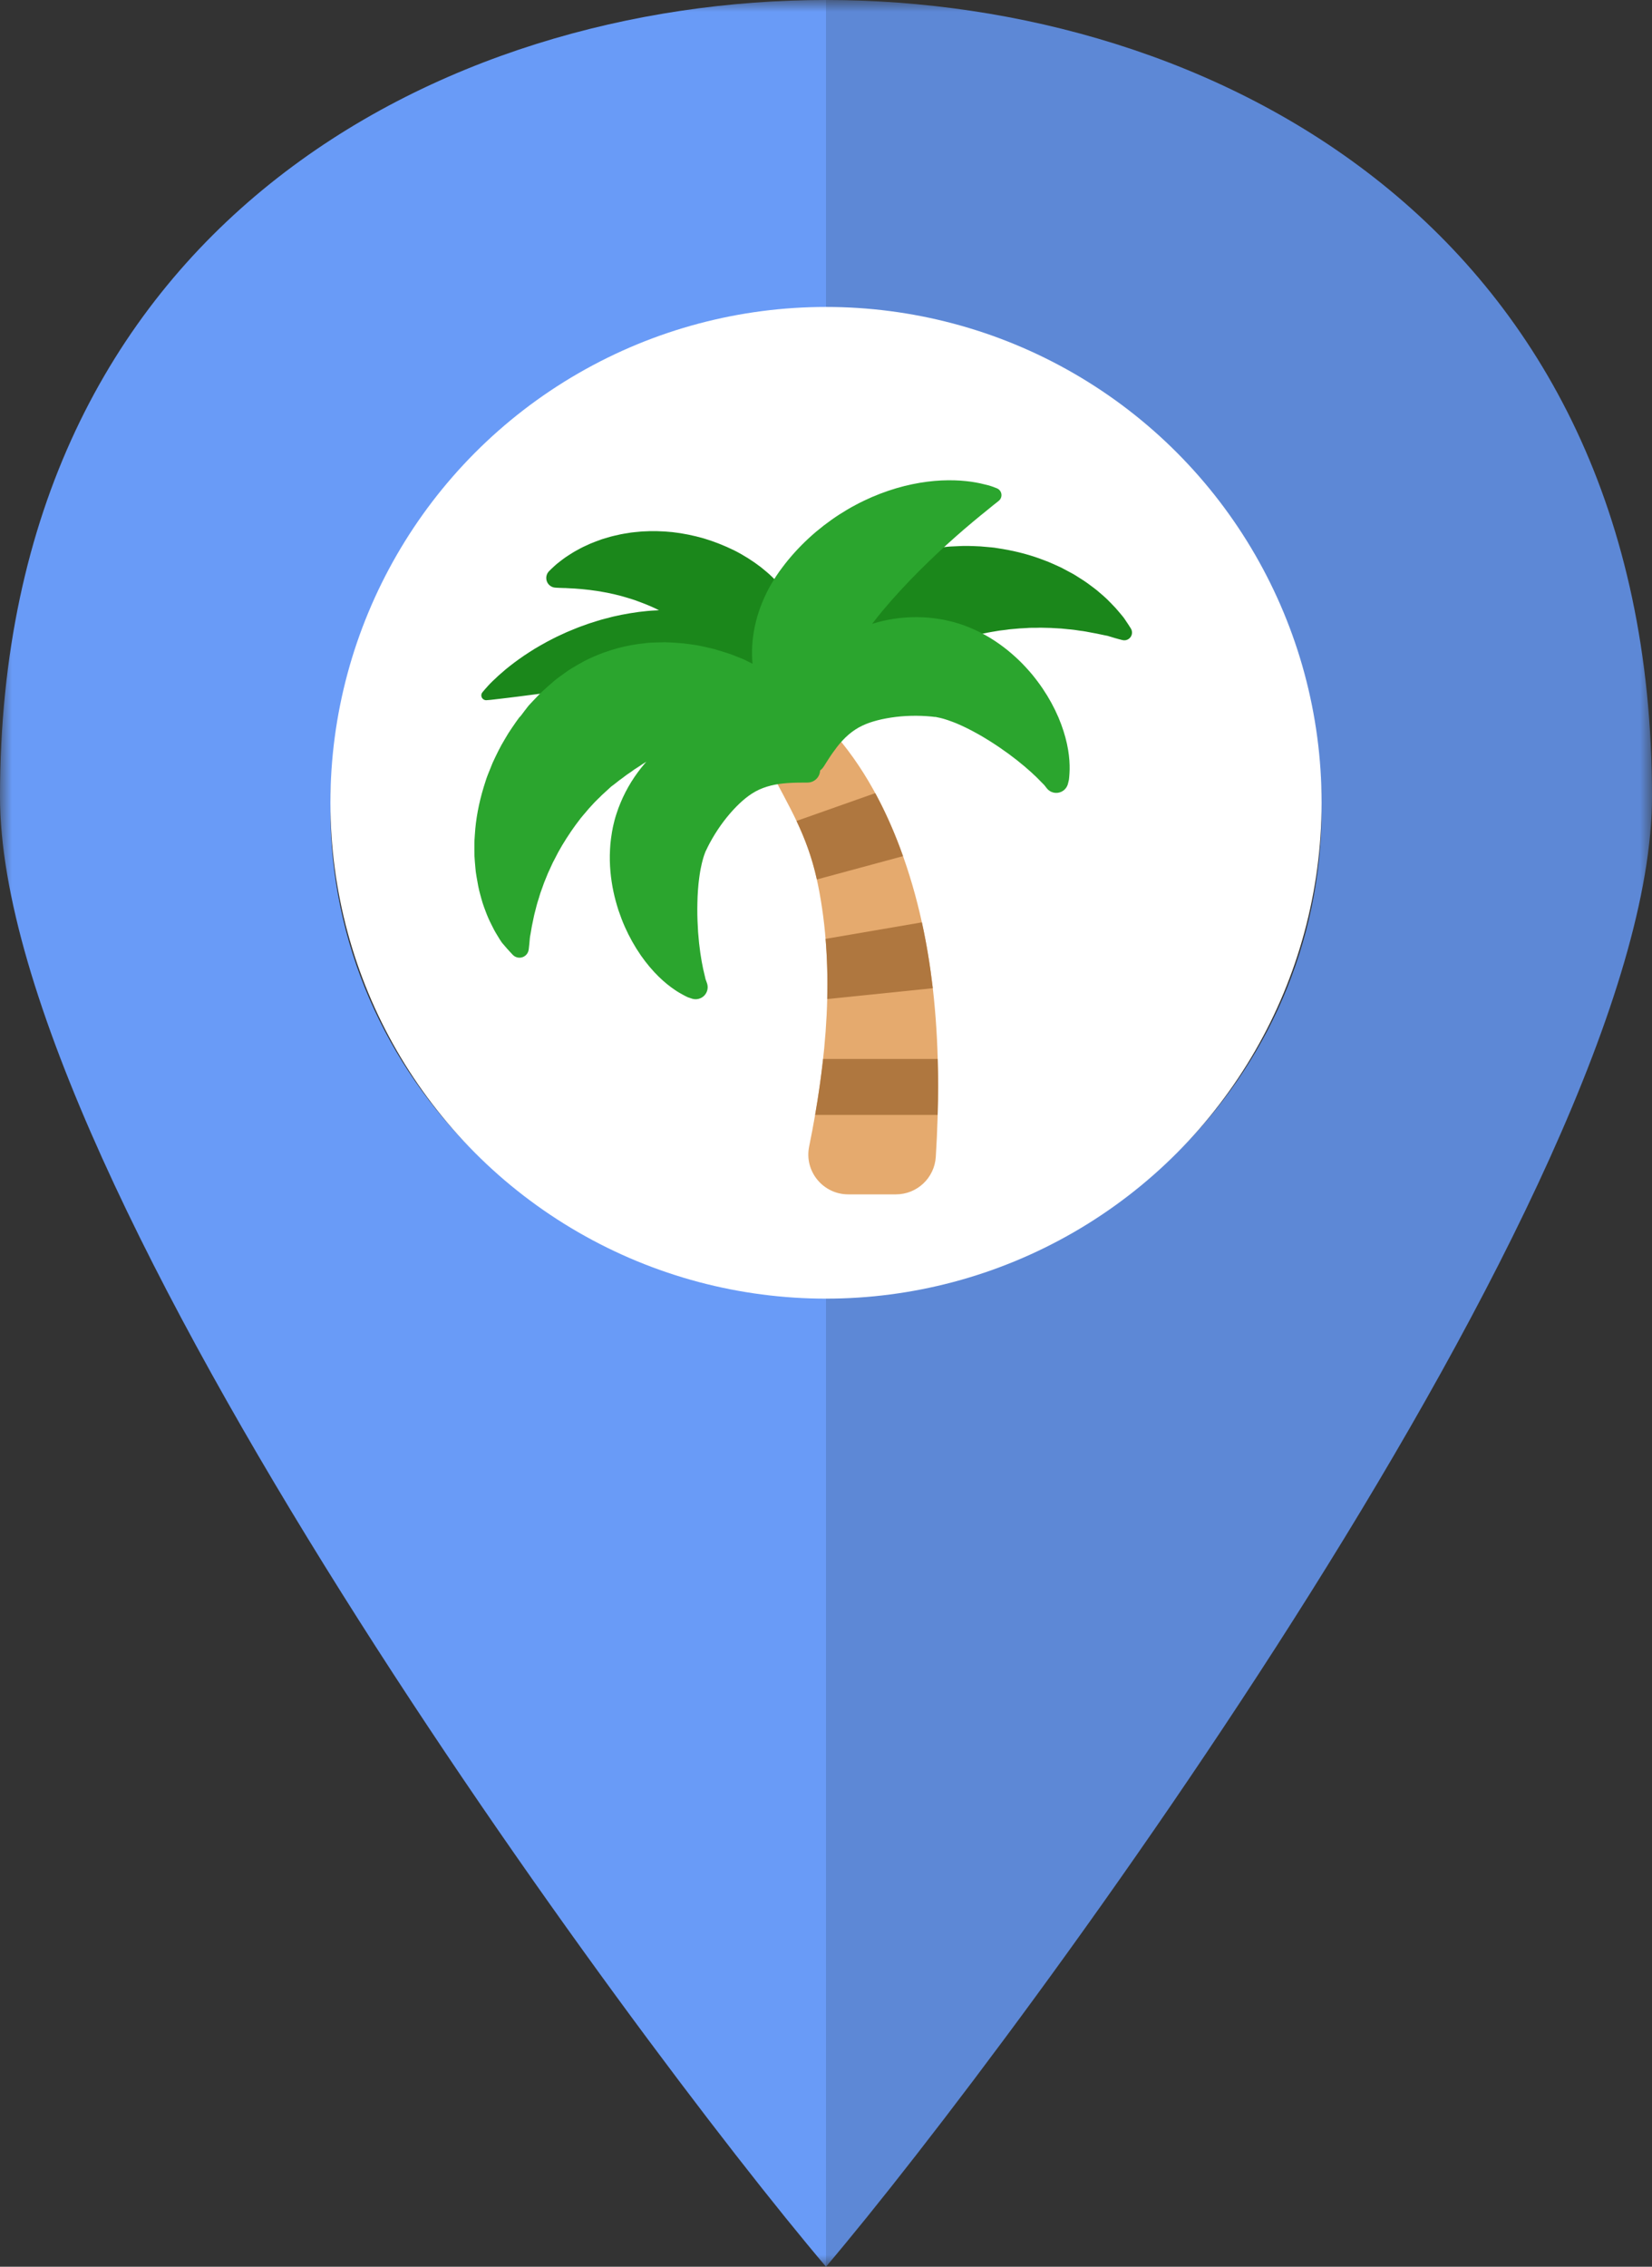 <svg width="70" height="96" viewBox="0 0 70 96" fill="none" xmlns="http://www.w3.org/2000/svg">
<rect x="0" y="0" width="70" height="96" fill="#333333" stroke="none"/>
<g clip-path="url(#clip0_27_185)">
<mask id="mask0_27_185" style="mask-type:luminance" maskUnits="userSpaceOnUse" x="0" y="0" width="70" height="96">
<path d="M70 0H0V96H70V0Z" fill="white"/>
</mask>
<g mask="url(#mask0_27_185)">
<path fill-rule="evenodd" clip-rule="evenodd" d="M35 0C18.846 0 0 9.511 0 33.733C0 50.163 26.927 86.489 35 96V54.857C23.402 54.857 14 45.647 14 34.286C14 22.924 23.402 13.714 35 13.714V0Z" fill="#699BF7"/>
<path fill-rule="evenodd" clip-rule="evenodd" d="M35 0C51.154 0 70 9.511 70 33.733C70 50.163 43.073 86.489 35 96V54.857C46.598 54.857 56 45.647 56 34.286C56 22.924 46.598 13.714 35 13.714V0Z" fill="#5D88D6"/>
</g>
<circle cx="35" cy="34" r="21" fill="white"/>
</g>
<path d="M35.943 50.584H37.964C38.857 50.584 39.596 49.889 39.652 48.998C39.926 44.586 39.687 40.041 38.136 35.907C37.401 33.948 36.375 32.093 34.905 30.587C33.824 29.481 33.595 29.026 32.506 29.817C30.739 31.102 31.942 31.279 32.545 32.449C33.458 34.217 34.236 35.396 34.654 37.442C35.396 41.065 35.029 44.914 34.285 48.562C34.072 49.607 34.876 50.584 35.943 50.584Z" fill="#E5AA6E"/>
<path d="M47.916 26.615L47.886 26.568C47.867 26.537 47.839 26.49 47.799 26.432L47.654 26.216C47.629 26.174 47.588 26.127 47.549 26.078L47.419 25.923L47.27 25.75L47.103 25.575C46.987 25.451 46.855 25.322 46.706 25.195C46.63 25.128 46.552 25.062 46.474 24.997C46.393 24.93 46.306 24.869 46.218 24.802C46.129 24.736 46.037 24.666 45.94 24.603L45.638 24.41C45.586 24.378 45.534 24.344 45.48 24.313L45.314 24.224L44.969 24.04C44.85 23.983 44.727 23.93 44.602 23.874C44.539 23.847 44.476 23.817 44.411 23.791L44.215 23.717C43.687 23.512 43.105 23.356 42.49 23.252L42.258 23.215C42.18 23.202 42.101 23.188 42.022 23.183L41.543 23.141C41.22 23.126 40.891 23.11 40.559 23.133C40.393 23.14 40.226 23.145 40.059 23.166L39.808 23.192L39.682 23.207L39.65 23.211L39.635 23.213L39.627 23.214C39.664 23.206 39.568 23.226 39.575 23.224L39.521 23.234L39.09 23.309L39.035 23.319L38.968 23.335L38.835 23.367L38.567 23.433C38.383 23.478 38.226 23.534 38.062 23.587C37.981 23.613 37.9 23.643 37.819 23.671C37.739 23.7 37.66 23.736 37.581 23.768C37.502 23.8 37.423 23.834 37.345 23.869L37.227 23.921C37.188 23.939 37.151 23.96 37.113 23.979C36.96 24.056 36.81 24.139 36.661 24.219C36.085 24.559 35.557 24.976 35.093 25.457L34.928 25.636C34.874 25.695 34.819 25.753 34.77 25.817L34.474 26.187C34.377 26.327 34.282 26.464 34.192 26.602C34.146 26.482 34.09 26.358 34.031 26.228C33.999 26.155 33.962 26.084 33.922 26.012C33.884 25.939 33.842 25.865 33.799 25.789C33.713 25.639 33.611 25.49 33.506 25.334C33.392 25.186 33.279 25.028 33.145 24.88C33.079 24.806 33.012 24.73 32.942 24.655C32.87 24.581 32.796 24.508 32.721 24.436C32.572 24.289 32.404 24.155 32.236 24.017C31.89 23.752 31.51 23.51 31.103 23.306C30.694 23.106 30.265 22.936 29.826 22.804C29.386 22.678 28.939 22.587 28.497 22.537C28.066 22.492 27.632 22.482 27.2 22.509C27.096 22.517 26.993 22.528 26.891 22.538C26.84 22.544 26.79 22.547 26.74 22.555L26.591 22.579C26.492 22.595 26.396 22.609 26.3 22.629C26.205 22.65 26.112 22.67 26.02 22.692C25.837 22.733 25.662 22.792 25.495 22.841C25.329 22.902 25.17 22.958 25.022 23.021C24.948 23.054 24.876 23.088 24.806 23.12C24.736 23.152 24.669 23.183 24.604 23.218C24.539 23.252 24.477 23.287 24.417 23.32C24.357 23.354 24.299 23.385 24.244 23.421C24.134 23.488 24.034 23.557 23.942 23.617C23.851 23.681 23.771 23.746 23.698 23.801C23.633 23.85 23.57 23.902 23.51 23.957C23.457 24.005 23.413 24.047 23.377 24.08L23.27 24.185C23.213 24.241 23.173 24.312 23.156 24.39C23.139 24.468 23.145 24.549 23.173 24.624C23.201 24.699 23.25 24.764 23.315 24.811C23.38 24.858 23.456 24.885 23.536 24.889L23.572 24.891L23.71 24.898L23.872 24.904L23.973 24.906C24.009 24.908 24.048 24.911 24.088 24.913C24.168 24.916 24.256 24.923 24.349 24.926C24.444 24.933 24.545 24.944 24.651 24.95C24.863 24.97 25.097 24.996 25.345 25.036C25.406 25.042 25.47 25.058 25.533 25.069L25.724 25.103L25.92 25.145C25.986 25.159 26.052 25.172 26.118 25.191C26.185 25.209 26.251 25.224 26.318 25.241L26.52 25.299C26.655 25.334 26.789 25.384 26.925 25.426C27.194 25.523 27.462 25.627 27.724 25.747C27.791 25.779 27.858 25.812 27.924 25.845C27.883 25.847 27.841 25.848 27.8 25.852C27.676 25.86 27.55 25.863 27.427 25.877L27.058 25.918C26.571 25.986 26.091 26.075 25.636 26.203C25.579 26.219 25.521 26.233 25.465 26.249L25.297 26.3C25.185 26.336 25.074 26.369 24.965 26.405C24.748 26.483 24.533 26.555 24.329 26.642C24.227 26.683 24.125 26.725 24.024 26.768C23.925 26.814 23.827 26.857 23.73 26.903C23.537 26.99 23.353 27.089 23.174 27.182C22.996 27.278 22.826 27.377 22.663 27.473C22.582 27.523 22.503 27.573 22.427 27.622C22.35 27.672 22.274 27.719 22.201 27.77C22.057 27.87 21.919 27.966 21.791 28.063C21.67 28.155 21.55 28.248 21.433 28.344C21.33 28.43 21.229 28.518 21.129 28.607C21.037 28.691 20.953 28.773 20.878 28.843C20.727 28.988 20.625 29.108 20.551 29.191C20.478 29.274 20.441 29.321 20.441 29.321C20.416 29.352 20.4 29.389 20.396 29.429C20.392 29.469 20.4 29.509 20.418 29.544C20.436 29.58 20.465 29.609 20.499 29.629C20.534 29.648 20.574 29.658 20.614 29.655C20.614 29.655 20.673 29.651 20.783 29.641L20.984 29.618C21.063 29.606 21.152 29.598 21.249 29.587C21.442 29.562 21.68 29.538 21.946 29.502L22.831 29.388C22.991 29.368 23.158 29.35 23.328 29.326L23.854 29.263L24.126 29.232C24.218 29.22 24.311 29.209 24.403 29.201C24.497 29.192 24.59 29.179 24.685 29.169C24.78 29.16 24.875 29.151 24.97 29.141C25.066 29.13 25.162 29.122 25.259 29.113L25.549 29.087L25.842 29.064C25.939 29.057 26.037 29.048 26.135 29.043C26.233 29.037 26.331 29.032 26.428 29.024L26.721 29.011L26.867 29.004L27.012 29C27.109 28.999 27.206 28.994 27.301 28.993C27.685 28.988 28.059 28.996 28.419 29.015C28.596 29.032 28.775 29.038 28.942 29.063C29.114 29.077 29.273 29.104 29.436 29.117C29.515 29.129 29.592 29.14 29.67 29.149C29.709 29.154 29.749 29.155 29.786 29.162C29.823 29.169 29.86 29.174 29.898 29.179C29.935 29.185 29.972 29.189 30.01 29.194C30.028 29.196 30.047 29.198 30.066 29.199L30.119 29.208C30.19 29.221 30.262 29.232 30.334 29.24C30.371 29.243 30.404 29.253 30.438 29.258L30.541 29.276C30.575 29.282 30.61 29.287 30.645 29.292C30.68 29.295 30.711 29.305 30.744 29.311C30.809 29.326 30.877 29.336 30.943 29.349C31.009 29.36 31.069 29.379 31.134 29.392C31.392 29.446 31.63 29.519 31.86 29.591C31.922 29.605 31.971 29.631 32.026 29.649C32.08 29.67 32.133 29.689 32.186 29.708L32.265 29.736L32.337 29.768L32.478 29.827C32.663 29.9 32.807 29.976 32.916 30.024C32.97 30.049 33.013 30.068 33.043 30.08L33.061 30.087C33.063 30.398 33.096 30.672 33.145 30.9C33.16 30.972 33.175 31.039 33.19 31.101C33.207 31.164 33.225 31.222 33.241 31.275C33.269 31.366 33.301 31.456 33.338 31.544C33.365 31.616 33.394 31.669 33.41 31.706L33.438 31.76C33.461 31.806 33.495 31.845 33.536 31.875C33.578 31.905 33.626 31.924 33.677 31.931C33.727 31.939 33.779 31.933 33.827 31.916C33.875 31.899 33.919 31.87 33.953 31.833L34.078 31.698L34.091 31.684C34.1 31.675 34.114 31.661 34.129 31.643C34.158 31.607 34.208 31.554 34.264 31.488L34.702 30.967L35.259 30.299C35.282 30.269 35.307 30.24 35.333 30.211C35.345 30.197 35.357 30.18 35.368 30.167L35.403 30.132L35.419 30.114C35.425 30.107 35.429 30.105 35.437 30.092L35.479 30.028L35.499 29.996L35.509 29.98C35.5 30.015 35.508 29.988 35.507 29.995L35.509 29.992L35.514 29.986C35.527 29.972 35.54 29.957 35.553 29.942C35.602 29.882 35.651 29.822 35.699 29.761L35.735 29.716L35.778 29.672L35.862 29.583C35.968 29.463 36.104 29.352 36.23 29.239C36.298 29.185 36.372 29.134 36.442 29.081C36.479 29.055 36.51 29.027 36.55 29.003C36.589 28.979 36.628 28.955 36.666 28.93C36.966 28.73 37.306 28.563 37.649 28.404C37.992 28.245 38.335 28.09 38.683 27.925L39.739 27.443C39.775 27.425 39.811 27.408 39.846 27.39L39.9 27.361L39.927 27.347L39.979 27.331C40.119 27.287 40.257 27.238 40.396 27.192L40.448 27.175C40.468 27.17 40.302 27.204 40.374 27.189L40.379 27.188L40.388 27.185L40.407 27.179L40.482 27.156L40.631 27.106C40.681 27.09 40.73 27.068 40.782 27.057C40.833 27.044 40.884 27.03 40.935 27.014C41.037 26.984 41.139 26.951 41.244 26.93C41.347 26.906 41.452 26.876 41.557 26.854C41.662 26.834 41.768 26.811 41.873 26.789C41.98 26.767 42.086 26.753 42.192 26.734L42.352 26.707L42.512 26.688L42.672 26.668C42.725 26.66 42.779 26.651 42.832 26.648C42.938 26.64 43.044 26.631 43.15 26.62C43.204 26.613 43.256 26.613 43.308 26.61C43.361 26.609 43.413 26.604 43.466 26.601C43.679 26.579 43.88 26.595 44.087 26.584L44.388 26.591L44.538 26.595C44.586 26.598 44.635 26.601 44.683 26.604L44.971 26.62C45.066 26.626 45.155 26.642 45.247 26.648C45.338 26.657 45.43 26.663 45.516 26.675C45.602 26.689 45.686 26.703 45.77 26.713C45.853 26.725 45.939 26.733 46.015 26.749C46.091 26.766 46.168 26.779 46.242 26.792L46.458 26.832C46.521 26.847 46.585 26.858 46.645 26.871L46.82 26.908C46.876 26.921 46.929 26.925 46.982 26.945C47.086 26.979 47.177 27.005 47.251 27.026C47.324 27.049 47.383 27.062 47.421 27.073L47.48 27.088L47.557 27.108C47.6 27.119 47.645 27.122 47.69 27.115C47.734 27.108 47.776 27.092 47.814 27.068C47.85 27.045 47.882 27.015 47.907 26.98C47.932 26.944 47.95 26.904 47.959 26.863C47.968 26.82 47.97 26.777 47.962 26.734C47.955 26.692 47.939 26.651 47.916 26.615Z" fill="#1B871B"/>
<path d="M45.323 32.412C45.317 32.156 45.285 31.847 45.21 31.503C45.135 31.16 45.018 30.782 44.851 30.387C44.669 29.963 44.447 29.557 44.189 29.175C44.052 28.97 43.899 28.767 43.733 28.564C43.563 28.364 43.383 28.163 43.182 27.97C42.781 27.584 42.315 27.214 41.757 26.902C41.686 26.863 41.615 26.825 41.544 26.788L41.32 26.68C41.245 26.645 41.165 26.613 41.087 26.579L41.028 26.555L41.014 26.549C41.034 26.555 40.977 26.536 40.981 26.538L40.976 26.536L40.955 26.527L40.914 26.51C40.899 26.504 40.891 26.5 40.861 26.49L40.712 26.439L40.586 26.398C40.503 26.372 40.419 26.349 40.334 26.328C40.167 26.286 40.001 26.247 39.835 26.222C39.173 26.111 38.518 26.112 37.878 26.208C37.566 26.255 37.257 26.326 36.956 26.421C37.102 26.229 37.253 26.04 37.407 25.855C37.645 25.57 37.897 25.285 38.156 25.005C38.415 24.725 38.68 24.447 38.948 24.181C39.215 23.914 39.483 23.654 39.746 23.408C39.998 23.173 40.254 22.941 40.513 22.712C40.742 22.51 40.974 22.31 41.209 22.114C41.424 21.935 41.619 21.774 41.785 21.642C41.826 21.61 41.865 21.577 41.903 21.546L42.006 21.462C42.038 21.437 42.068 21.411 42.096 21.388C42.123 21.365 42.153 21.345 42.177 21.326C42.227 21.287 42.277 21.247 42.326 21.206C42.367 21.172 42.398 21.127 42.416 21.078C42.435 21.028 42.44 20.974 42.432 20.922C42.424 20.87 42.403 20.82 42.37 20.779C42.337 20.737 42.295 20.704 42.246 20.683C42.246 20.683 42.183 20.657 42.067 20.614C41.956 20.572 41.762 20.52 41.535 20.471C41.408 20.444 41.28 20.421 41.151 20.402C41.011 20.384 40.858 20.366 40.696 20.355C40.37 20.334 40 20.333 39.599 20.368C39.199 20.403 38.768 20.473 38.32 20.585C37.873 20.697 37.411 20.853 36.946 21.052C36.716 21.154 36.482 21.262 36.252 21.387C36.02 21.508 35.794 21.645 35.567 21.789C35.342 21.934 35.121 22.092 34.904 22.258C34.688 22.426 34.475 22.603 34.271 22.792C33.863 23.17 33.48 23.587 33.142 24.042C32.971 24.268 32.813 24.504 32.672 24.751C32.53 24.997 32.405 25.252 32.298 25.514C32.083 26.037 31.944 26.588 31.891 27.13C31.862 27.399 31.861 27.67 31.873 27.928C31.877 27.989 31.882 28.05 31.887 28.11C31.792 28.061 31.695 28.014 31.599 27.967L31.499 27.92L31.397 27.878L31.187 27.795C30.902 27.675 30.599 27.589 30.275 27.493C30.115 27.451 29.95 27.416 29.78 27.378C29.695 27.361 29.608 27.339 29.523 27.326C29.436 27.313 29.349 27.299 29.261 27.288C28.905 27.233 28.542 27.215 28.163 27.2C27.977 27.204 27.787 27.209 27.594 27.217C27.497 27.221 27.403 27.233 27.307 27.244C27.212 27.255 27.115 27.265 27.019 27.279C26.25 27.39 25.476 27.629 24.76 27.997C24.672 28.044 24.584 28.093 24.497 28.144C24.41 28.194 24.323 28.245 24.237 28.298C24.195 28.324 24.151 28.349 24.109 28.377L23.985 28.464C23.902 28.521 23.82 28.58 23.74 28.64C23.659 28.701 23.576 28.759 23.499 28.824C23.422 28.889 23.345 28.953 23.27 29.021L23.046 29.223L22.99 29.274C22.971 29.29 22.95 29.312 22.93 29.332L22.808 29.452L22.573 29.698L22.457 29.822L22.4 29.884L22.364 29.929C22.273 30.043 22.186 30.162 22.097 30.279L22.063 30.323C22.076 30.309 21.935 30.459 21.992 30.399L21.987 30.407L21.976 30.422L21.954 30.452L21.868 30.571L21.701 30.813C21.589 30.972 21.488 31.137 21.392 31.304C21.191 31.631 21.028 31.975 20.872 32.311C20.8 32.483 20.733 32.654 20.666 32.823C20.631 32.907 20.604 32.994 20.576 33.08L20.495 33.336C20.288 34.019 20.161 34.692 20.122 35.333L20.106 35.57C20.101 35.649 20.103 35.728 20.102 35.806C20.102 35.962 20.101 36.113 20.105 36.262C20.115 36.413 20.125 36.559 20.139 36.703L20.159 36.914C20.167 36.984 20.18 37.053 20.191 37.122L20.262 37.519C20.286 37.647 20.318 37.773 20.351 37.894C20.385 38.014 20.414 38.13 20.45 38.242C20.488 38.355 20.524 38.463 20.565 38.566C20.64 38.772 20.723 38.962 20.81 39.132L20.932 39.374C20.975 39.455 21.021 39.53 21.063 39.6L21.182 39.795C21.201 39.825 21.221 39.854 21.239 39.881C21.248 39.895 21.257 39.909 21.267 39.921L21.294 39.954C21.356 40.029 21.419 40.103 21.484 40.175C21.535 40.235 21.58 40.28 21.608 40.311L21.651 40.357L21.725 40.436C21.776 40.491 21.841 40.529 21.914 40.548C21.986 40.567 22.063 40.564 22.134 40.541C22.205 40.518 22.268 40.475 22.315 40.417C22.363 40.359 22.393 40.289 22.402 40.215L22.409 40.159C22.413 40.122 22.421 40.067 22.427 39.996L22.451 39.734C22.453 39.681 22.468 39.635 22.476 39.581L22.505 39.415C22.514 39.357 22.526 39.297 22.535 39.234L22.578 39.029C22.594 38.958 22.609 38.884 22.623 38.809C22.636 38.734 22.662 38.655 22.681 38.575C22.703 38.495 22.723 38.414 22.743 38.33C22.765 38.246 22.794 38.161 22.821 38.074C22.85 37.987 22.871 37.898 22.902 37.809L23.001 37.535L23.05 37.396L23.107 37.255L23.223 36.97C23.27 36.875 23.312 36.778 23.356 36.681C23.379 36.632 23.399 36.583 23.424 36.534L23.5 36.389C23.692 35.996 23.931 35.605 24.191 35.221C24.259 35.126 24.323 35.029 24.393 34.935L24.605 34.654C24.678 34.562 24.758 34.474 24.834 34.383C24.906 34.29 24.988 34.204 25.068 34.117C25.148 34.03 25.226 33.941 25.313 33.861L25.441 33.737L25.502 33.674L25.518 33.658L25.526 33.65L25.529 33.647C25.564 33.611 25.487 33.691 25.497 33.681L25.537 33.644L25.86 33.347L25.9 33.311L25.931 33.288L25.993 33.242L26.115 33.148C26.186 33.085 26.287 33.015 26.38 32.947C26.427 32.913 26.472 32.877 26.518 32.842C26.564 32.806 26.613 32.777 26.66 32.744C26.758 32.683 26.844 32.605 26.943 32.548C27.04 32.489 27.133 32.423 27.227 32.36C27.28 32.327 27.334 32.295 27.387 32.262C27.366 32.286 27.343 32.31 27.322 32.335C26.901 32.826 26.552 33.38 26.294 34C26.227 34.154 26.171 34.314 26.118 34.478C26.09 34.561 26.066 34.645 26.043 34.729L26.011 34.858L25.975 35.011C25.968 35.041 25.967 35.05 25.964 35.066L25.956 35.11L25.953 35.132L25.952 35.138C25.953 35.134 25.938 35.192 25.944 35.171L25.941 35.187L25.93 35.25C25.917 35.334 25.902 35.419 25.892 35.501L25.864 35.747C25.857 35.828 25.852 35.908 25.848 35.989C25.815 36.628 25.88 37.219 25.994 37.764C26.051 38.036 26.125 38.296 26.204 38.546C26.288 38.794 26.378 39.032 26.478 39.257C26.666 39.679 26.892 40.083 27.154 40.462C27.399 40.814 27.657 41.114 27.908 41.36C28.158 41.606 28.404 41.798 28.617 41.939C28.721 42.012 28.825 42.067 28.911 42.116C29 42.167 29.086 42.208 29.149 42.238C29.265 42.279 29.33 42.298 29.33 42.298C29.419 42.325 29.514 42.327 29.604 42.303C29.695 42.28 29.777 42.232 29.842 42.166C29.907 42.099 29.952 42.015 29.973 41.925C29.994 41.834 29.99 41.739 29.961 41.65L29.961 41.65C29.961 41.65 29.94 41.586 29.896 41.47C29.882 41.418 29.873 41.36 29.854 41.289C29.835 41.214 29.816 41.128 29.794 41.034C29.712 40.653 29.627 40.117 29.581 39.489C29.56 39.174 29.546 38.838 29.547 38.491C29.547 38.404 29.547 38.317 29.551 38.229C29.551 38.142 29.556 38.054 29.559 37.966C29.568 37.79 29.58 37.613 29.597 37.439C29.601 37.395 29.608 37.352 29.612 37.309C29.616 37.266 29.621 37.223 29.628 37.18C29.637 37.094 29.654 37.011 29.665 36.928C29.68 36.846 29.694 36.763 29.713 36.685C29.727 36.605 29.748 36.53 29.767 36.455C29.778 36.419 29.788 36.382 29.797 36.346L29.829 36.243C29.84 36.208 29.853 36.178 29.864 36.145L29.872 36.121L29.874 36.115C29.881 36.09 29.867 36.145 29.869 36.138L29.871 36.132L29.878 36.111L29.893 36.069C29.897 36.056 29.903 36.036 29.905 36.038C29.909 36.031 29.913 36.025 29.918 36.019L29.938 35.977C29.953 35.949 29.965 35.919 29.98 35.889C30.008 35.828 30.043 35.768 30.075 35.704C30.216 35.443 30.372 35.191 30.544 34.949C30.706 34.721 30.882 34.504 31.071 34.298C31.247 34.108 31.418 33.945 31.595 33.803C31.771 33.662 31.958 33.539 32.17 33.441C32.381 33.345 32.615 33.274 32.849 33.23C33.083 33.184 33.314 33.167 33.516 33.156C33.618 33.148 33.709 33.151 33.794 33.147C33.876 33.146 33.949 33.146 34.009 33.145C34.128 33.147 34.198 33.144 34.198 33.144L34.245 33.142C34.312 33.139 34.377 33.123 34.438 33.096C34.629 33.01 34.744 32.825 34.751 32.629C34.802 32.594 34.846 32.549 34.881 32.498L34.907 32.46C34.907 32.46 34.947 32.403 35.008 32.301C35.042 32.251 35.08 32.189 35.124 32.12C35.173 32.05 35.219 31.972 35.279 31.89C35.397 31.725 35.534 31.538 35.697 31.364C35.859 31.189 36.044 31.028 36.237 30.902C36.432 30.774 36.636 30.681 36.849 30.606C37.064 30.532 37.292 30.474 37.547 30.426C37.822 30.375 38.1 30.342 38.379 30.326C38.673 30.309 38.982 30.311 39.268 30.331C39.339 30.337 39.409 30.34 39.475 30.348C39.508 30.351 39.54 30.357 39.572 30.36L39.618 30.365C39.626 30.365 39.633 30.364 39.641 30.363C39.64 30.361 39.66 30.367 39.674 30.37L39.717 30.38L39.739 30.385L39.744 30.387C39.752 30.389 39.698 30.371 39.722 30.379L39.728 30.381L39.753 30.387C39.787 30.395 39.82 30.399 39.855 30.409L39.959 30.436C39.995 30.448 40.031 30.459 40.067 30.469C40.141 30.493 40.215 30.515 40.291 30.546C40.367 30.571 40.444 30.604 40.522 30.634C40.598 30.669 40.678 30.699 40.756 30.737C40.795 30.754 40.834 30.773 40.873 30.792C40.912 30.811 40.952 30.828 40.991 30.849C41.148 30.928 41.304 31.01 41.457 31.097C41.534 31.141 41.611 31.183 41.685 31.23C41.761 31.273 41.835 31.32 41.909 31.366C42.203 31.549 42.48 31.74 42.735 31.925C43.243 32.298 43.652 32.655 43.931 32.927C43.999 32.996 44.062 33.057 44.115 33.114C44.165 33.167 44.209 33.206 44.246 33.246C44.321 33.344 44.364 33.396 44.364 33.396L44.364 33.396C44.43 33.477 44.52 33.535 44.62 33.562C44.751 33.598 44.89 33.581 45.008 33.514C45.126 33.448 45.212 33.337 45.249 33.207C45.249 33.207 45.267 33.142 45.294 33.021C45.301 32.952 45.313 32.857 45.317 32.755C45.321 32.656 45.329 32.539 45.323 32.412Z" fill="#2BA52E"/>
<path d="M38.264 36.26L34.613 37.247C34.399 36.284 34.103 35.513 33.751 34.769L37.087 33.591C37.491 34.335 37.838 35.112 38.136 35.907C38.18 36.024 38.223 36.142 38.264 36.26ZM35.052 42.312L39.525 41.853C39.416 40.914 39.265 39.983 39.063 39.064L34.982 39.763C35.052 40.608 35.073 41.459 35.052 42.312ZM34.539 47.22H39.732C39.754 46.431 39.756 45.639 39.734 44.849H34.877C34.79 45.644 34.675 46.435 34.539 47.22Z" fill="#AF773F"/>
<defs>
<clipPath id="clip0_27_185">
<rect width="70" height="96" fill="white"/>
</clipPath>
</defs>
</svg>
